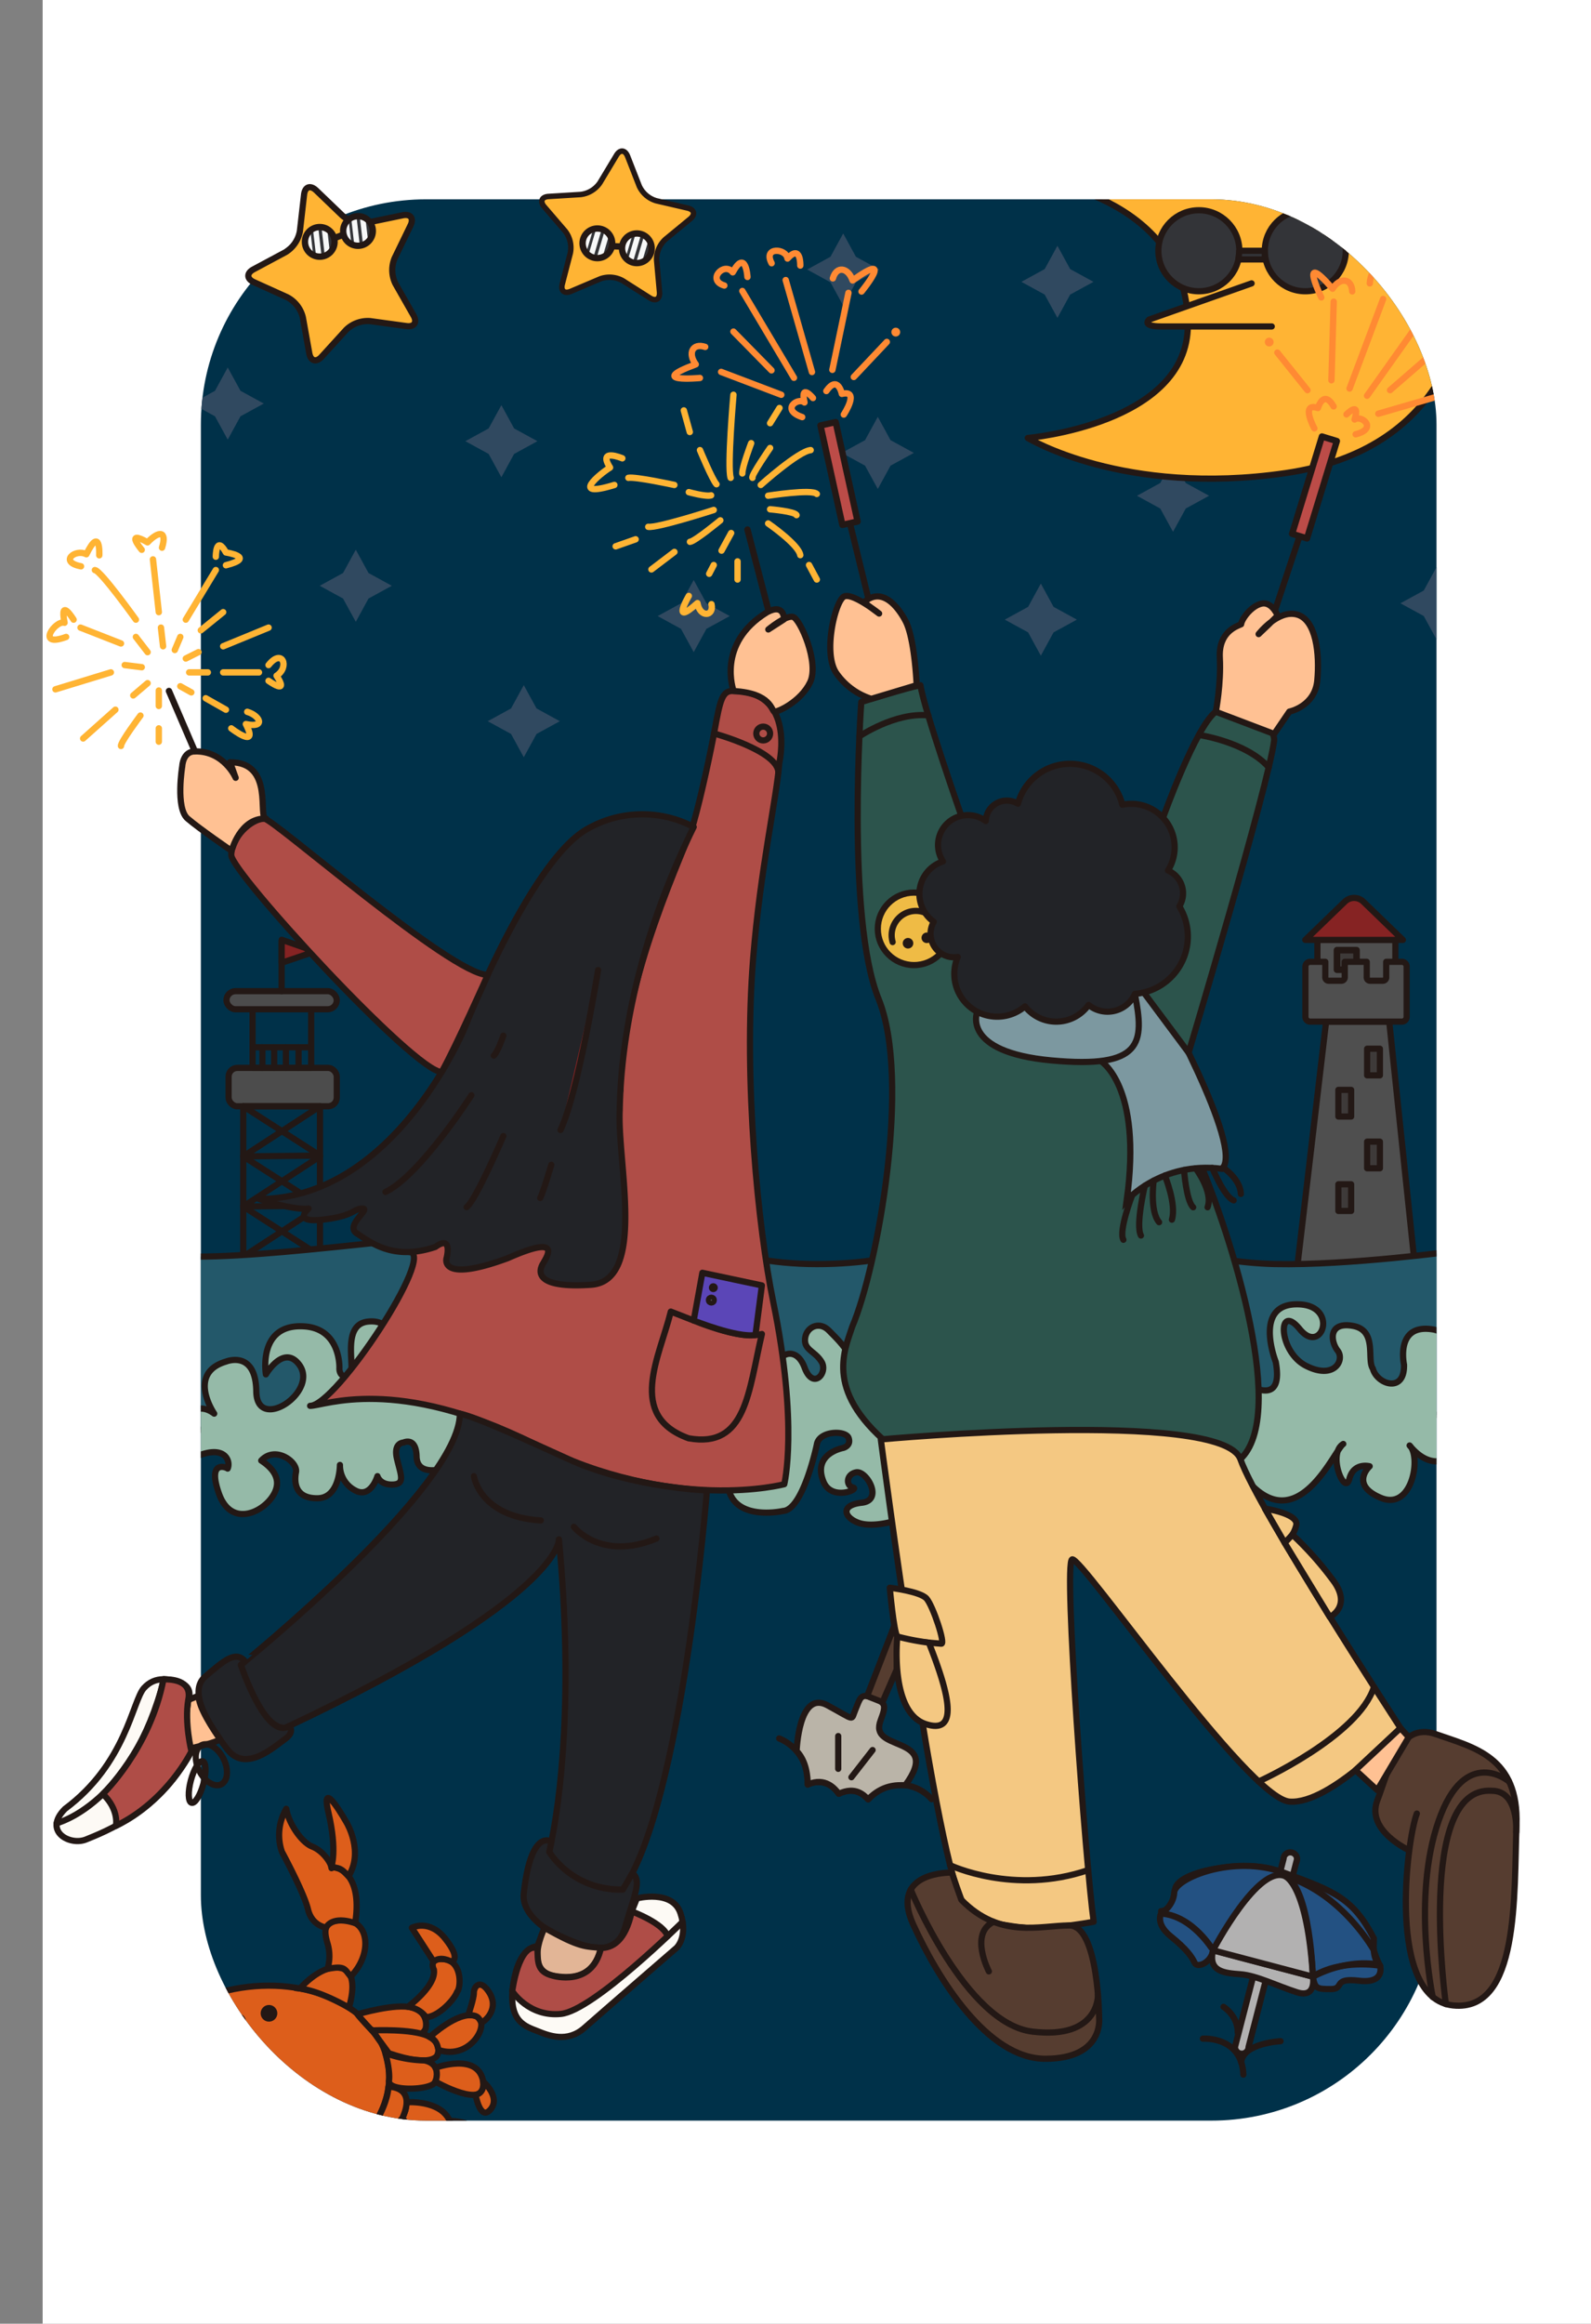 <svg xmlns="http://www.w3.org/2000/svg" xmlns:xlink="http://www.w3.org/1999/xlink" viewBox="0 0 770.65 1125"><rect x="0" y="0" width="770.65" height="1125" fill="#808080" stroke="none"/><defs><style>.cls-1{fill:#003149;}.cls-12,.cls-2,.cls-32,.cls-35,.cls-36,.cls-50,.cls-51{fill:none;}.cls-24,.cls-25,.cls-26,.cls-27,.cls-28,.cls-3,.cls-48{fill:#333438;}.cls-10,.cls-11,.cls-12,.cls-13,.cls-14,.cls-15,.cls-17,.cls-18,.cls-19,.cls-20,.cls-21,.cls-22,.cls-24,.cls-3,.cls-30,.cls-31,.cls-35,.cls-37,.cls-38,.cls-39,.cls-40,.cls-41,.cls-42,.cls-43,.cls-44,.cls-45,.cls-46,.cls-51,.cls-55,.cls-7,.cls-8,.cls-9{stroke:#231815;}.cls-10,.cls-11,.cls-12,.cls-13,.cls-14,.cls-15,.cls-18,.cls-19,.cls-20,.cls-21,.cls-22,.cls-24,.cls-25,.cls-26,.cls-27,.cls-28,.cls-3,.cls-30,.cls-31,.cls-32,.cls-33,.cls-35,.cls-36,.cls-37,.cls-39,.cls-40,.cls-41,.cls-42,.cls-43,.cls-44,.cls-45,.cls-46,.cls-50,.cls-51,.cls-55,.cls-7,.cls-8,.cls-9{stroke-linecap:round;stroke-linejoin:round;}.cls-3,.cls-31,.cls-32,.cls-33,.cls-35,.cls-36{stroke-width:3.08px;}.cls-4{fill:#fff;}.cls-5{clip-path:url(#clip-path);}.cls-6{fill:#304960;}.cls-7{fill:#4f4f4f;}.cls-10,.cls-11,.cls-12,.cls-13,.cls-14,.cls-15,.cls-17,.cls-18,.cls-19,.cls-20,.cls-21,.cls-22,.cls-24,.cls-30,.cls-37,.cls-38,.cls-39,.cls-40,.cls-41,.cls-42,.cls-43,.cls-44,.cls-45,.cls-46,.cls-55,.cls-7,.cls-9{stroke-width:3px;}.cls-10,.cls-8{fill:#3e3a39;}.cls-8{stroke-width:3.18px;}.cls-9{fill:#862323;}.cls-11{fill:#4c4c4c;}.cls-13{fill:#23586a;}.cls-14{fill:#95baa8;}.cls-15,.cls-17{fill:#dd5e1b;}.cls-16{fill:#231815;}.cls-17,.cls-38{stroke-miterlimit:10;}.cls-18{fill:#b2b1b1;}.cls-19{fill:#235182;}.cls-20{fill:#bab4a8;}.cls-21{fill:#563d30;}.cls-22,.cls-47{fill:#ffb434;}.cls-23{clip-path:url(#clip-path-2);}.cls-25,.cls-27{stroke:#efefef;}.cls-25,.cls-28{stroke-width:5px;}.cls-26,.cls-28,.cls-50{stroke:#f7f8f8;}.cls-26{stroke-width:2px;}.cls-27{stroke-width:7px;}.cls-29{clip-path:url(#clip-path-3);}.cls-30,.cls-33,.cls-34{fill:#ff8a33;}.cls-31{fill:#bc4c48;}.cls-32,.cls-33{stroke:#ff8a33;}.cls-36{stroke:#ffb434;}.cls-37{fill:#2c544c;}.cls-38{fill:#7c98a0;}.cls-39{fill:#f4c882;}.cls-40{fill:#ffc193;}.cls-41{fill:#efbb45;}.cls-42{fill:#222327;}.cls-43{fill:#af4d47;}.cls-44{fill:#5b46b7;}.cls-45{fill:#fdfaf5;}.cls-46{fill:#e2b596;}.cls-49{clip-path:url(#clip-path-4);}.cls-50,.cls-51{stroke-width:2.64px;}.cls-52{clip-path:url(#clip-path-5);}.cls-53{clip-path:url(#clip-path-6);}.cls-54{clip-path:url(#clip-path-7);}.cls-55{fill:#595757;}</style><clipPath id="clip-path" transform="translate(20.65)"><rect class="cls-1" x="76.64" y="96.5" width="598.52" height="930.19" rx="109.07"/></clipPath><clipPath id="clip-path-2" transform="translate(20.65)"><circle class="cls-2" cx="611.61" cy="121.4" r="19.61"/></clipPath><clipPath id="clip-path-3" transform="translate(20.65)"><circle class="cls-2" cx="560.05" cy="121.4" r="19.61"/></clipPath><clipPath id="clip-path-4" transform="translate(20.65)"><circle class="cls-3" cx="134.23" cy="117.1" r="7.17"/></clipPath><clipPath id="clip-path-5" transform="translate(20.65)"><circle class="cls-3" cx="268.71" cy="117.8" r="7.17"/></clipPath><clipPath id="clip-path-6" transform="translate(20.65)"><circle class="cls-3" cx="287.82" cy="120.2" r="7.17"/></clipPath><clipPath id="clip-path-7" transform="translate(20.65)"><circle class="cls-3" cx="152.75" cy="111.82" r="7.17"/></clipPath></defs><title>资源 52</title><g id="图层_2" data-name="图层 2"><g id="_2" data-name="2"><rect id="背景" class="cls-4" x="20.65" width="750" height="1125"/><rect class="cls-1" x="97.3" y="96.5" width="598.52" height="930.19" rx="109.07"/><g class="cls-5"><g id="星星"><polygon class="cls-6" points="336.02 280.81 342.19 292.1 353.48 298.27 342.19 304.44 336.02 315.73 329.85 304.44 318.56 298.27 329.85 292.1 336.02 280.81"/><polygon class="cls-6" points="253.71 331.71 259.89 342.99 271.17 349.17 259.89 355.34 253.71 366.62 247.54 355.34 236.26 349.17 247.54 342.99 253.71 331.71"/><polygon class="cls-6" points="242.86 196.14 249.03 207.43 260.32 213.6 249.03 219.77 242.86 231.06 236.69 219.77 225.4 213.6 236.69 207.43 242.86 196.14"/><polygon class="cls-6" points="172.34 266.14 178.51 277.43 189.79 283.6 178.51 289.77 172.34 301.06 166.16 289.77 154.88 283.6 166.16 277.43 172.34 266.14"/><polygon class="cls-6" points="425.19 201.81 431.36 213.1 442.64 219.27 431.36 225.44 425.19 236.73 419.01 225.44 407.73 219.27 419.01 213.1 425.19 201.81"/><polygon class="cls-6" points="512.2 118.99 518.37 130.28 529.66 136.45 518.37 142.62 512.2 153.91 506.03 142.62 494.74 136.45 506.03 130.28 512.2 118.99"/><polygon class="cls-6" points="408.43 113.03 414.6 124.32 425.88 130.49 414.6 136.66 408.43 147.95 402.25 136.66 390.97 130.49 402.25 124.32 408.43 113.03"/><polygon class="cls-6" points="568.19 222.57 574.36 233.85 585.65 240.02 574.36 246.2 568.19 257.48 562.01 246.2 550.73 240.02 562.01 233.85 568.19 222.57"/><polygon class="cls-6" points="504.16 282.53 510.33 293.81 521.62 299.99 510.33 306.16 504.16 317.44 497.99 306.16 486.7 299.99 497.99 293.81 504.16 282.53"/><polygon class="cls-6" points="695.81 274.62 701.98 285.9 713.27 292.08 701.98 298.25 695.81 309.53 689.64 298.25 678.35 292.08 689.64 285.9 695.81 274.62"/><polygon class="cls-6" points="110.31 177.92 116.49 189.21 127.77 195.38 116.49 201.55 110.31 212.84 104.14 201.55 92.86 195.38 104.14 189.21 110.31 177.92"/></g><g id="灯塔"><polygon class="cls-7" points="685.7 616.37 628.02 616.37 642.34 494.62 672.92 494.62 685.7 616.37"/><rect class="cls-7" x="638.13" y="455.08" width="37.76" height="21.16"/><rect class="cls-8" x="647.6" y="460.01" width="9.48" height="9.48"/><path class="cls-7" d="M658.39,465.66h-7.58v7.53a1.63,1.63,0,0,1-1.63,1.63H643a1.63,1.63,0,0,1-1.63-1.63v-7.53H630.72v7.53a1.63,1.63,0,0,1-1.63,1.63h-6.15a1.64,1.64,0,0,1-1.64-1.63v-7.53H614a2.33,2.33,0,0,0-2.33,2.33v24.3a2.33,2.33,0,0,0,2.33,2.33h44.37a2.33,2.33,0,0,0,2.33-2.33V468A2.33,2.33,0,0,0,658.39,465.66Z" transform="translate(20.65)"/><path class="cls-9" d="M639.73,436.55l19.14,18.5H611.61l19.14-18.5A6.44,6.44,0,0,1,639.73,436.55Z" transform="translate(20.65)"/><rect class="cls-10" x="662.21" y="507.73" width="6.19" height="12.9"/><rect class="cls-10" x="648.28" y="527.66" width="6.19" height="12.9"/><rect class="cls-10" x="662.21" y="552.72" width="6.19" height="12.9"/><rect class="cls-10" x="648.28" y="573.37" width="6.19" height="12.9"/></g><g id="救生塔"><rect class="cls-11" x="110.73" y="517.02" width="52.39" height="18.58" rx="4.21"/><rect class="cls-12" x="122.34" y="488.63" width="28.39" height="28.39"/><rect class="cls-11" x="109.7" y="479.86" width="53.42" height="8.77" rx="4.39"/><polygon class="cls-12" points="154.99 612.24 117.83 612.24 117.83 559.86 117.83 535.6 154.99 535.6 154.99 612.24"/><line class="cls-12" x1="136.41" y1="479.86" x2="136.41" y2="455.6"/><polygon class="cls-9" points="152.67 460.61 136.41 466.15 136.43 460.57 136.45 454.98 152.67 460.61"/><polyline class="cls-12" points="117.83 535.6 154.99 559.47 117.83 559.86 154.99 535.6"/><polyline class="cls-12" points="117.83 559.86 154.99 583.73 117.83 584.11 154.99 559.86"/><polyline class="cls-12" points="117.83 584.11 154.99 607.99 117.83 608.37 154.99 584.11"/><polyline class="cls-11" points="122.34 507.02 125.44 507.02 127.5 507.02 150.21 507.02"/><line class="cls-11" x1="127.12" y1="517.02" x2="127.12" y2="507.02"/><line class="cls-11" x1="132.8" y1="517.02" x2="132.8" y2="507.02"/><line class="cls-11" x1="138.49" y1="517.02" x2="138.49" y2="507.02"/><line class="cls-11" x1="144.63" y1="517.02" x2="144.63" y2="507.02"/></g><path id="海" class="cls-13" d="M685.67,605.53s-53.14,7.23-88.75,6.45-70.2-13.8-115.61-13.8S420.44,612,375,612s-69.69-17.86-117.69-17.86S121.37,608.37,75.53,608.37s-9.4,83.94-9.4,83.94l623.81-7.53Z" transform="translate(20.65)"/><path id="海浪" class="cls-14" d="M83.11,684.4s-13.42-19.51,5.68-25.19c0,0,14.45-5.94,14.71,14.45s30.84,0,20.64-13.16c-7.5-9.69-16,4.9-16,4.9s-4.21-24.92,18.84-23.22c17.49,1.29,16.78,20.13,16.78,20.13s-.43,4.75,4.36,4.11-4.62-24.89,9.31-26.56,13.81,15,13.81,15L352.66,669.4s3.87,1.42,3.23-6.19,9-12.35,13.16-1.14,11.48,2.56,8.26-2.73-8.52-5.68-8-11.23,6.83-8.77,11.61-3.87,17.29,16.26,8.9,25.29c5.94-6.32,187.1-3.61,187.1-3.61s25.22,20.13,20.38-6.58c0,0-11-27.68,10.07-27.87s12.39,25.35,1.55,12-10.65,10.84,3.09,17.8,18.78-2.9,15.29-7.35-4.64-14.13,7.36-12,6.58,16.26,9.68,20.71c1.93,7.55,15.48,12.19,15.09-1.94,0,0-4.45-20.32,14.33-17s11.61,65,3.87,63.49c0,0-7.36,2.71-15.49-7.36,5.69,5.29,1.36,31.74-13.93,25.36s-5.42-15.29-5.42-15.29-7.74-2.13-9.87,6.19-10.84-12.19-2.91-17c-4.25,2.9-20.68,43.08-43.85,20.48s-173.69,16.87-173.69,16.87-10.65,3.29-17.42.78-8.91-8.52,1.74-9.68,2.32-15.68-2.71-14.71-5,6.58-1.55,7.35-10.43,6.78-14.32-2.9c-5.47-13.6,9.56-16.26,9.56-16.26s4-1,2.63-4.84S376,692.63,375,699.4c0,0-6.56,31.51-16.34,32.13,0,0-24.71,5.62-26.77-12.77S194.14,711,194.14,711s-12.77,4.06-13-5.81-6.39-6.77-6.39-6.77-5,0-3.1,7.93,4.07,12.2-2.13,12.39-7.35-4.07-7.35-4.07-3.29,11.23-11,6.78a13.65,13.65,0,0,1-7.16-12.2s0,16-10.84,16.13-11.42-7.61-10.45-12.64-10.07-13-16.84-5.61c5,3.29,11,9.09,5.42,17.42S91,739.08,85.37,723s3.29-12.78,4.26-12c1.6-3.68-1.36-12-15.68-5.62S66.34,671.91,83.11,684.4Z" transform="translate(20.65)"/><g id="蟹"><path class="cls-15" d="M176.3,1017.79s16.36-1.29,20.88,9-19.62,6.71-22.84-1.55C175.72,1021.55,175.81,1022.44,176.3,1017.79Z" transform="translate(20.65)"/><ellipse class="cls-15" cx="101.99" cy="1011.07" rx="66.39" ry="48.97" transform="translate(-169.85 37.87) rotate(-10.97)"/><circle class="cls-16" cx="115.09" cy="978.77" r="4.04"/><circle class="cls-16" cx="130.29" cy="974.73" r="4.04"/><path class="cls-17" d="M124.65,962.74s6.16-7.22,13.37-9.52a12.44,12.44,0,0,1,6.51-.43c9.55,2.16,3.79,19.19,3.79,19.19S134.94,964,124.65,962.74Z" transform="translate(20.65)"/><path class="cls-17" d="M138,953.22a21.64,21.64,0,0,0,0-12.33c-2-6.71-2-12,9.22-11.1s12.26,16.76,2,27.15C146.17,953.37,146.67,951.6,138,953.22Z" transform="translate(20.65)"/><path class="cls-15" d="M137.35,933.21s-6.88-.71-8.82-8.84-12.64-27.87-12.64-27.87A25.11,25.11,0,0,1,118,875.73c1.16,7,7.36,16.25,12.65,18.32s9.29,8.19,9.29,10.42c0-1.39,15.61,0,11.44,26.61C139.76,927.21,137.35,933.21,137.35,933.21Z" transform="translate(20.65)"/><path class="cls-15" d="M139.82,903.91s3-7.54-1.35-26.25,8.9,5,8.9,5,8.26,13.94.77,25.72C145.49,905.83,145.17,904.36,139.82,903.91Z" transform="translate(20.65)"/><path class="cls-15" d="M162.43,986.23c22.67,3.47,23.2-4.63,23.2-4.63s1.55-7.36-6.58-9.62-26.39,3.17-26.39,3.17C150.39,973.41,162.43,986.23,162.43,986.23Z" transform="translate(20.65)"/><path class="cls-15" d="M167.7,994.07c21.64,7.37,23.52.8,23.52.8s2.75-5.75-4.84-9.24S160,983,160,983C158.06,981.11,167.7,994.07,167.7,994.07Z" transform="translate(20.65)"/><path class="cls-15" d="M176.92,971.58s13.93-10.19,12.58-18c0,0-3.1-5.94,5.23-5s8.12,13.49,6,15.81c-1.75,4.45-9.64,12.19-15,12.19A12.81,12.81,0,0,0,176.92,971.58Z" transform="translate(20.65)"/><path class="cls-15" d="M189.44,949.72l-10.59-16.39s8.47-4.57,16.34,5.49,2.78,10.9,2.78,10.9S192.68,946.67,189.44,949.72Z" transform="translate(20.65)"/><path class="cls-15" d="M187.54,986.23s13.45-12.69,21.93-10.31-1.84,22-17.77,16.52C191.28,990.19,190.63,987.55,187.54,986.23Z" transform="translate(20.65)"/><path class="cls-15" d="M206.14,975.62s2.79-8,2.75-10.86,3.06-7.16,7.51,0-1,13.13-3.89,14.5C211.05,976.35,210.27,975.62,206.14,975.62Z" transform="translate(20.65)"/><path class="cls-15" d="M166,994s2.42,8.21,1.77,13.44,19.88,4.53,22.11.86,1.56-9.5-5-10.75A59.72,59.72,0,0,1,166,994Z" transform="translate(20.65)"/><path class="cls-15" d="M190.27,1001.1s20.81-7.7,23.13,6.72-23.13,0-23.13,0S191.82,1004.06,190.27,1001.1Z" transform="translate(20.65)"/><path class="cls-15" d="M209.72,1014.23s2.23,13,7.26,7-3.58-13.45-3.58-13.45S214.37,1013.19,209.72,1014.23Z" transform="translate(20.65)"/><path class="cls-15" d="M167.51,1010.31s13.8-.52,6.83,15c-4.69,6.66-11.35-.89-11.35-.89S167.14,1017,167.51,1010.31Z" transform="translate(20.65)"/><path class="cls-15" d="M197.18,1026.82s11.29-.13,14.09,6.07c-4.55.26-8.67,5.16-15.77,0C197.16,1031,199,1031,197.18,1026.82Z" transform="translate(20.65)"/><g id="蟹-2" data-name="蟹"><path class="cls-17" d="M72.15,970.74s-7.2-6.2-14.67-7.36A12.28,12.28,0,0,0,51,964c-9.11,3.59-.81,19.53-.81,19.53S62.17,973.55,72.15,970.74Z" transform="translate(20.65)"/><path class="cls-17" d="M57.48,963.38a21.61,21.61,0,0,1-1.88-12.19c.95-6.94.14-12.17-10.81-9.56S35.23,960.07,47,968.77C49.45,964.77,48.68,963.09,57.48,963.38Z" transform="translate(20.65)"/><path class="cls-15" d="M55.09,943.49s6.69-1.75,7.36-10.07,8.23-29.48,8.23-29.48a25.14,25.14,0,0,0-5.21-20.22c-.09,7.07-4.79,17.2-9.7,20s-7.93,9.52-7.59,11.72c-.21-1.37-15.43,2.39-7.24,28C51.79,937.94,55.09,943.49,55.09,943.49Z" transform="translate(20.65)"/><path class="cls-15" d="M48.16,914.92s-4.15-7-2.67-26.15-8,6.34-8,6.34-6,15,3.16,25.53C42.85,917.69,42.94,916.18,48.16,914.92Z" transform="translate(20.65)"/><path class="cls-15" d="M38.41,999.73c-21.88,6.89-23.64-1-23.64-1s-2.66-7,5-10.52,26.56-.9,26.56-.9C48.34,985.22,38.41,999.73,38.41,999.73Z" transform="translate(20.65)"/><path class="cls-15" d="M34.39,1008.28c-20.25,10.6-23.12,4.39-23.12,4.39s-3.59-5.27,3.37-9.87,25.68-6.64,25.68-6.64C41.94,994,34.39,1008.28,34.39,1008.28Z" transform="translate(20.65)"/><path class="cls-15" d="M21.84,987.46S6.52,979.53,6.66,971.61c0,0,2.15-6.35-5.93-4.17S-5.24,982-2.78,984c2.4,4.13,11.38,10.58,16.66,9.76A12.79,12.79,0,0,1,21.84,987.46Z" transform="translate(20.65)"/><path class="cls-15" d="M6.13,967.77l8-17.8S5,946.74-1.22,957.89-2.3,969.08-2.3,969.08,2.46,965.26,6.13,967.77Z" transform="translate(20.65)"/><path class="cls-15" d="M13.59,1003.57s-15.24-10.49-23.25-6.84,5.18,21.46,20.08,13.61C10.5,1008.05,10.74,1005.34,13.59,1003.57Z" transform="translate(20.65)"/><path class="cls-15" d="M-6.42,995.93s-4-7.44-4.37-10.32-4.12-6.61-7.43,1.15,3,12.82,6.06,13.73C-11.15,997.4-10.5,996.56-6.42,995.93Z" transform="translate(20.65)"/><path class="cls-15" d="M36.05,1008s-1.13,8.49.31,13.56-18.95,7.52-21.72,4.22-3-9.14,3.33-11.39A59.51,59.51,0,0,0,36.05,1008Z" transform="translate(20.65)"/><path class="cls-15" d="M13.16,1018.68s-21.74-4.43-21.83,10.18,22.86-3.54,22.86-3.54S12.08,1021.84,13.16,1018.68Z" transform="translate(20.65)"/><path class="cls-15" d="M-4.06,1034.63s-.22,13.13-6.09,8.07,1.48-13.84,1.48-13.84S-8.81,1034.31-4.06,1034.63Z" transform="translate(20.65)"/><path class="cls-15" d="M37.06,1024.3s-13.71,1.6-4.46,15.83c5.65,5.87,11.08-2.61,11.08-2.61S38.45,1030.88,37.06,1024.3Z" transform="translate(20.65)"/><path class="cls-15" d="M29.52,1033s-16.37,1.22-19.25,12.12,20.41,3.63,22.33-5C30.67,1036.66,30.71,1037.56,29.52,1033Z" transform="translate(20.65)"/><path class="cls-15" d="M10.27,1045.16s-11.18,1.59-13,8.14c4.54-.43,9.37,3.78,15.59-2.41C10.93,1049.31,9.13,1049.59,10.27,1045.16Z" transform="translate(20.65)"/></g></g><g id="伞"><path class="cls-12" d="M541.76,925.27s5.81.25,6.78-10.42,45-16,53.65-6.34c-5.26-.4-13.21-3-35.27,35.73C560.57,936.27,558,930.31,541.76,925.27Z" transform="translate(20.65)"/><circle class="cls-18" cx="624.99" cy="900.07" r="3.29"/><path class="cls-18" d="M601.05,900.07,577.56,991v-.14a.66.66,0,0,0,0,.14,3.29,3.29,0,1,0,6.58,0v0l23.49-90.95" transform="translate(20.65)"/><path class="cls-19" d="M541.76,926.44s6-3.49,6.38-10.26,28.46-18.56,53-9.57,33.59,12.34,43.69,31.86c0,3.64-.92,9.43,3,13.21-2.32-2.22-25.16-.08-32.52,5.34-7.35-1.55-48.38-12.78-48.38-12.78S557.43,927.6,541.76,926.44Z" transform="translate(20.65)"/><path class="cls-19" d="M541.76,926.44s-2.9,4.92,4.74,11.07,10.16,9.83,11.51,12.73,8.13-.19,8.91-6C566.92,944.24,556.85,927.4,541.76,926.44Z" transform="translate(20.65)"/><path class="cls-18" d="M615.3,957s1.94,10.64-7.74,7.54-19.55-8.12-27.29-8.71-15.87-1.16-13.35-11.61C575.66,946.62,615.3,957,615.3,957Z" transform="translate(20.65)"/><path class="cls-19" d="M647.82,951.68s2.71,8.82-10.26,7.27S630.79,963,624,963s-7.74-.2-8.71-6C628.47,948.31,647.82,951.68,647.82,951.68Z" transform="translate(20.65)"/><path class="cls-18" d="M615.3,957s-1.26-42.44-13.11-48.51c-13.12-6.72-35.27,35.73-35.27,35.73Z" transform="translate(20.65)"/><path class="cls-12" d="M644.83,944.24s-15.3-27.53-42.64-35.73c5.95,4,11.37,19.67,13.11,48.51,15.1-7.94,29.23-7,32.52-5.34A39,39,0,0,1,644.83,944.24Z" transform="translate(20.65)"/><path class="cls-12" d="M562,987s18.84-1.29,19.61,17.42" transform="translate(20.65)"/><path class="cls-12" d="M599.63,988.24s-18,.82-19.09,10.15" transform="translate(20.65)"/><path class="cls-12" d="M572,971.6s7,4.28,6.88,12.46" transform="translate(20.65)"/></g><g id="铲子"><path class="cls-12" d="M430.63,871.08a20.46,20.46,0,0,0-30.77.06,10.85,10.85,0,0,0-14.2-2.7,11.57,11.57,0,0,0-10-5.68A11.45,11.45,0,0,0,370.6,864c0-.52.06-1.05.06-1.58a22.45,22.45,0,0,0-13.89-20.76" transform="translate(20.65)"/><path class="cls-20" d="M365.22,847.73s1-29.68,14.92-22.13,11.24,7.55,13.56,2.13,2.31-8.13,8.31-5.81,6.91,3.1,3.94,10.84,3.23,9.29,9.81,12.19,11.36,6.78,2.1,19.36c-4.21-.1-11.06-.28-18,6.83-2.16-2.12-6.07-6.41-14.2-2.7-1.87-2.37-6.41-8.24-15.06-4.49C370.53,860,370,852.74,365.22,847.73Z" transform="translate(20.65)"/><line class="cls-12" x1="406.02" y1="840.5" x2="406.02" y2="856.37"/><line class="cls-12" x1="412.41" y1="860.44" x2="422.67" y2="847.27"/><polyline class="cls-21" points="426.6 823.75 420.02 821.15 433.23 786.99 434.67 792.31 434.31 808.37 427.34 824.34"/></g><g id="月亮"><path class="cls-22" d="M477.18,86.11s77.54,7.75,77.54,71.23c0,48-77.54,54.71-77.54,54.71s46.45,28.39,124.9,17,87.74-72.77,87.74-93.42S671.06,43.28,589,43.28,477.18,86.11,477.18,86.11Z" transform="translate(20.65)"/><g class="cls-23"><circle class="cls-24" cx="632.26" cy="121.4" r="19.61"/><path class="cls-25" d="M629.87,113.28l-19,28.76Z" transform="translate(20.65)"/><path class="cls-26" d="M626.16,103.26,601,141.48Z" transform="translate(20.65)"/><path class="cls-27" d="M618.65,97.14l-25.18,38.22Z" transform="translate(20.65)"/><path class="cls-28" d="M610.36,92.56l-25.19,38.22Z" transform="translate(20.65)"/></g><circle class="cls-24" cx="632.26" cy="121.4" r="19.61"/><g class="cls-29"><circle class="cls-24" cx="580.7" cy="121.4" r="19.61"/><path class="cls-25" d="M578.31,113.28,559.36,142Z" transform="translate(20.65)"/><path class="cls-26" d="M574.59,103.26l-25.18,38.22Z" transform="translate(20.65)"/><path class="cls-27" d="M567.09,97.14,541.9,135.36Z" transform="translate(20.65)"/><path class="cls-28" d="M558.79,92.56l-25.18,38.22Z" transform="translate(20.65)"/></g><circle class="cls-24" cx="580.7" cy="121.4" r="19.61"/><polyline class="cls-24" points="612.65 121.15 612.65 125.61 599.85 125.61 600.31 121.41 612.65 121.41"/><path class="cls-22" d="M585.6,137.2,536,154.7s-4.12,3.35,5.94,3.35h53.42" transform="translate(20.65)"/></g><g id="烟花4"><line class="cls-30" x1="629.44" y1="259.73" x2="617.56" y2="295.61"/><rect class="cls-31" x="612.26" y="211.38" width="7.55" height="49.29" transform="translate(116.88 -170.19) rotate(17.04)"/><path class="cls-32" d="M616,207.4s-7-12.77,1.73-9.87c0,0,2.67-9.24,7.61-.77" transform="translate(20.65)"/><path class="cls-32" d="M631.56,200.63s6.83-7,3.92,2.47c3.29-2.42,11.47,4.4.53,7.16" transform="translate(20.65)"/><line class="cls-33" x1="618.73" y1="170.7" x2="633.31" y2="188.89"/><line class="cls-33" x1="646.02" y1="146.05" x2="644.92" y2="184.11"/><line class="cls-33" x1="653.7" y1="188.11" x2="669.96" y2="144.76"/><line class="cls-33" x1="662.17" y1="191.6" x2="690.47" y2="151.73"/><line class="cls-33" x1="667.63" y1="200.3" x2="697.57" y2="191.6"/><line class="cls-33" x1="673.31" y1="188.89" x2="693.18" y2="171.66"/><path class="cls-32" d="M642.85,137.2s.52-10.63,6.45-2.89c1-4.91,12.39-4.8,7.49,2.89" transform="translate(20.65)"/><path class="cls-32" d="M667.89,144.76s1.93-13.8,7.29-1.68c4.58-5,12.45,4.78,3.54,6.71" transform="translate(20.65)"/><path class="cls-32" d="M619.36,144s-11.54-23.84,5.46-4.22c3.58-5.65,9.26-5.16,9.52,1.29" transform="translate(20.65)"/><path class="cls-32" d="M686.92,195.39S713,199.9,689.47,189c4.44-5,2.41-10.33-3.87-8.8" transform="translate(20.65)"/><circle class="cls-34" cx="614.78" cy="165.6" r="2.14"/></g><g id="烟花3"><line class="cls-12" x1="411.73" y1="253.43" x2="420.7" y2="290.15"/><rect class="cls-31" x="382" y="204.58" width="7.55" height="49.29" transform="translate(832.51 369.98) rotate(167.56)"/><path class="cls-32" d="M388.07,200.7s8.05-12.17-.93-10c0,0-1.93-9.42-7.53-1.38" transform="translate(20.65)"/><path class="cls-32" d="M373.13,192.7s-6.24-7.54-4.11,2.15c-3.08-2.68-11.78,3.46-1.1,7.09" transform="translate(20.65)"/><line class="cls-32" x1="429.56" y1="165.55" x2="413.56" y2="182.51"/><line class="cls-32" x1="410.98" y1="141.79" x2="403.19" y2="179.06"/><line class="cls-32" x1="393.3" y1="180.11" x2="380.58" y2="135.59"/><line class="cls-32" x1="384.58" y1="182.9" x2="359.57" y2="140.88"/><line class="cls-32" x1="378.44" y1="191.13" x2="349.3" y2="180.06"/><line class="cls-32" x1="373.69" y1="179.3" x2="355.27" y2="160.54"/><path class="cls-32" d="M367,128.57s.34-10.64-6.2-3.4c-.64-5-12-5.78-7.69,2.28" transform="translate(20.65)"/><path class="cls-32" d="M341.41,134.09s-.82-13.9-7.14-2.25c-4.16-5.34-12.79,3.76-4.07,6.4" transform="translate(20.65)"/><path class="cls-32" d="M396.66,141.14s16.77-20.49-4.33-5.37c-2.17-6.33-7.8-7.18-9.55-1" transform="translate(20.65)"/><path class="cls-32" d="M318.37,183s-26.37,2.41-2-6.6c-4-5.34-1.57-10.48,4.56-8.45" transform="translate(20.65)"/><circle class="cls-34" cx="433.9" cy="160.79" r="2.14"/></g><g id="烟花2"><line class="cls-35" x1="362.06" y1="256.37" x2="372.07" y2="294.99"/><path class="cls-36" d="M313,238.27s8.21,2.32,10.81,1.55" transform="translate(20.65)"/><path class="cls-36" d="M318.4,217.92s6,14.45,8,16.52" transform="translate(20.65)"/><path class="cls-36" d="M334.62,191.13s-3.06,35.05-1.35,40.21" transform="translate(20.65)"/><path class="cls-36" d="M343.21,214.57s-4.48,11.76-4.29,14.65" transform="translate(20.65)"/><path class="cls-36" d="M352.37,216.89s-9.5,13.68-8.54,14.45" transform="translate(20.65)"/><path class="cls-36" d="M347.84,234.79s18.24-16.35,24.18-16.87" transform="translate(20.65)"/><path class="cls-36" d="M351.42,240s21.27-3.35,23.58-.85" transform="translate(20.65)"/><path class="cls-36" d="M352.37,246.57s12,1,12.81,2.83" transform="translate(20.65)"/><path class="cls-36" d="M351.42,253.43S366.18,263.6,367,268.76" transform="translate(20.65)"/><path class="cls-36" d="M325.07,246.9s-27.33,8.84-31.72,8.16" transform="translate(20.65)"/><path class="cls-36" d="M328.26,251.92s-12.39,10.23-14.71,10.4" transform="translate(20.65)"/><path class="cls-36" d="M306,234.79s-18.79-4.09-22.27-3.45" transform="translate(20.65)"/><line class="cls-36" x1="334.12" y1="209.15" x2="331.23" y2="198.7"/><line class="cls-36" x1="326.68" y1="267.21" x2="315.54" y2="275.68"/><line class="cls-36" x1="354.15" y1="258.07" x2="349.5" y2="266.58"/><line class="cls-36" x1="345.72" y1="273.56" x2="343.52" y2="277.8"/><line class="cls-36" x1="357.25" y1="271.79" x2="357.25" y2="280.57"/><line class="cls-36" x1="391.89" y1="273.56" x2="395.65" y2="280.57"/><line class="cls-36" x1="307.89" y1="261.1" x2="298.21" y2="264.5"/><line class="cls-36" x1="373.02" y1="204.89" x2="377.57" y2="197.53"/><path class="cls-36" d="M280.79,221.89s-12.13-5.16-5.94,4.47c-4.64,2.86-20.08,15.24,2.09,8.43" transform="translate(20.65)"/><path class="cls-36" d="M313,288.52s-9,15.34,4.18,3.47c1.22,7.22,8.16,6.45,6.79.51" transform="translate(20.65)"/></g></g><g id="男"><path class="cls-37" d="M445,395s-18-51.38-19.81-63.25c-5.94,1-28.65,8.13-28.65,8.13s-7.48,104.64,8.39,143.74-.39,129.67-12.78,158.71c-3.87,12-13.93,32.13,20.91,59.61S489.68,725.81,523,717.79c32.13-7.74,24.58,5.8,53.11-8.52,29.5-14.79,1.44-105.36-14.4-143.64S445,395,445,395Z" transform="translate(20.65)"/><path class="cls-38" d="M512.34,513.55s20.51,11.66,12.77,67.6c0,0,16.84-19,46.07-15.29,11.42-9.49-32.26-87.33-32.26-87.33l-12.26-3.06Z" transform="translate(20.65)"/><path class="cls-38" d="M452.7,489.83s-8.1,19.51,36,23.57,45.09-8.32,40.35-32.22C523.32,487.7,468.94,476.32,452.7,489.83Z" transform="translate(20.65)"/><path class="cls-39" d="M406,696.89s27.61,211.74,40.39,224.9,33.29,13.8,62.71,8.64c-3.87-28-14.71-173.54-10.45-175.48s85.16,115.74,105.29,117.29,53.8-35.61,53.8-35.61-68.82-105.51-77.57-130.17S406,696.89,406,696.89Z" transform="translate(20.65)"/><path class="cls-12" d="M527.76,578.61s-6.71,17.37-4.26,21.63" transform="translate(20.65)"/><path class="cls-12" d="M533.87,574.08s-4.57,19.19-1.86,24.1" transform="translate(20.65)"/><path class="cls-12" d="M538.17,571.6s-2,14.71,2.62,20.13" transform="translate(20.65)"/><path class="cls-12" d="M543.58,569.15S549.3,583,547,590.5" transform="translate(20.65)"/><path class="cls-12" d="M552.87,566.44s1.08,15,4.43,18.06" transform="translate(20.65)"/><path class="cls-12" d="M558.49,565.63s8.62,11.39,5.78,18.87" transform="translate(20.65)"/><path class="cls-12" d="M566.57,565.45s5.83,14.15,10.35,15.7" transform="translate(20.65)"/><path class="cls-12" d="M571.75,565.26s8.39,5.43,8.65,12.79" transform="translate(20.65)"/><path class="cls-37" d="M555.09,509.67s38.73-129.62,41.44-151.2c0-8.81-13.93-14.39-28.26-13.92-9.78,7.24-25.56,51.35-25.56,51.35l-8.84,85.28Z" transform="translate(20.65)"/><path class="cls-40" d="M596.53,355.34l7.36-10.82s12.38-2.47,13.54-15.12-.51-29.29-9.8-31.87S589,307,589,307s9.47-8.9,9.21-9.16-3-6.84-8-5.55-9.42,7.49-9.68,9.94c-2.19,1-11,3.74-10.32,16.26s-1.94,26.11-1.94,26.11Z" transform="translate(20.65)"/><path class="cls-12" d="M560.05,355.82s22.88,3.29,33.84,15.68" transform="translate(20.65)"/><path class="cls-12" d="M395.62,356.51S413,344.71,429,346.35" transform="translate(20.65)"/><path class="cls-40" d="M423.37,331.73s-.9-22.58-5.42-31.1-12.13-16.26-20.13-9l7.36,5.42s-12.65-10.11-16.91-8.28S377.82,316,384.4,325.79a32.57,32.57,0,0,0,17,12.55Z" transform="translate(20.65)"/><path class="cls-39" d="M410.34,768.69s14.71,1.75,17.8,5.23,9.29,22.06,7.17,21.87-19.55-1.35-21.3-3.48S410.34,768.69,410.34,768.69Z" transform="translate(20.65)"/><path class="cls-39" d="M414,792.31s-3.87,36.58,13.75,42.38,9.82-18.24,1.52-39.41A119.13,119.13,0,0,1,414,792.31Z" transform="translate(20.65)"/><path class="cls-12" d="M439.5,903s30.84,14.73,66.9,2.4" transform="translate(20.65)"/><path class="cls-12" d="M589,862.51s48.35-21.9,55.87-45.76" transform="translate(20.65)"/><path class="cls-39" d="M592.07,730.4s16.46,2.36,15.17,8a15.05,15.05,0,0,1-5.59,8.57Z" transform="translate(20.65)"/><path class="cls-39" d="M623.48,782.87s10.6-5,2.08-17.08A162.47,162.47,0,0,0,605.36,743L601.65,747Z" transform="translate(20.65)"/><path class="cls-40" d="M464.33,931.74s-2.12,14.44,14.91,13.41S495,941.27,495,932.5C483.9,933.37,483,934.85,464.33,931.74Z" transform="translate(20.65)"/><path class="cls-21" d="M440.46,906.61s-30.64-.92-18.77,25.13,35.87,65,64,65,26.07-19.36,26.07-19.36-.2-45.18-14.43-45.18-33.66,6.64-52.32-12.41C441.15,909.1,440.46,906.61,440.46,906.61Z" transform="translate(20.65)"/><path class="cls-12" d="M458.34,954.44s-9.63-18.34,2.28-24" transform="translate(20.65)"/><path class="cls-12" d="M420.5,914.85s26.48,64.88,59,68.75,31.68-17.85,31.68-17.85" transform="translate(20.65)"/><path class="cls-21" d="M662,895.86s-21.16-9.55-15.48-24.26,10.32-38.39,28.38-32,40.26,10.81,39,44.1,1.55,90.58-30.71,87.22-22.45-80.26-17.55-92.9" transform="translate(20.65)"/><polygon class="cls-40" points="678.34 836.63 682.37 841.01 667.12 866.69 656.57 856.99 678.34 836.63"/><path class="cls-12" d="M679.69,970.27S665.05,864.37,702,867c13.16,0,11.76,20.14,11.76,20.14" transform="translate(20.65)"/><path class="cls-12" d="M710.29,862.51s-21.24-18-34.15,19.15-2.79,85.23-2.79,85.23" transform="translate(20.65)"/><circle class="cls-41" cx="442.74" cy="449.69" r="17.55"/><circle class="cls-16" cx="448.93" cy="454.03" r="2.56"/><circle class="cls-16" cx="439.82" cy="456.67" r="2.56"/><path class="cls-12" d="M411.72,456.1l0-.07a11.74,11.74,0,1,1,22.56-6.54l0,.12" transform="translate(20.65)"/><path class="cls-42" d="M554.72,453.4a27.75,27.75,0,0,0-4.12-14.59,12,12,0,0,0-5.51-17.36A21.06,21.06,0,0,0,523,389.6a26.13,26.13,0,0,0-50.58-.48,10.23,10.23,0,0,0-15.59,8.38,14.47,14.47,0,0,0-20.73,19.56,16.54,16.54,0,0,0-4.44,29.22,11.41,11.41,0,0,0,9.85,17.19,11.17,11.17,0,0,0,1.75-.15,20.75,20.75,0,0,0,32.58,23.91,19.2,19.2,0,0,0,30.8-.7,14.52,14.52,0,0,0,22.45-5.35A27.86,27.86,0,0,0,554.72,453.4Z" transform="translate(20.65)"/></g><g id="女"><path class="cls-43" d="M177.56,606.17c13.42,0-35.35,74.46-48,74.46,7,0,41.55-15.1,108.91,18.58s120.77,19.36,120.77,19.36,7-28.26-5.42-88.65c-7.2-35.09-14.41-106.4-9.68-165.68,3.5-43.74,11.35-77.42,12.69-94.88,0,0,8.09-34.79-22.11-34.79-5.54-.42-6.53,4.22-9.29,19.35-1.59,8.77-6.28,31.07-10.06,44.32-3.2,11.22-35.35,76.2-35.52,129.84" transform="translate(20.65)"/><path class="cls-42" d="M315.37,400.37a53.55,53.55,0,0,0-51.61,1c-27.62,15.49-59.1,95.75-59.1,95.75s-33.81,83.35-99.87,83.35c18.32,5.94,24,4.65,24,4.65s-8.26,7.09,7,5.35,14.71-5.35,19.09-5.35-8.77,8.25-2.58,12.12,17.29,13.42,37.94,6.46c8.52-6.2,5.42,5.42,5.42,5.42s-3.87,12.38,29.68,0c27.35-12.13,18.58-.26,16.77,3.09s-3.61,11.62,23.48,9.81,12.65-59.61,13.94-84.65C280.53,483.47,298.85,433.92,315.37,400.37Z" transform="translate(20.65)"/><path class="cls-9" d="M269.05,469.66s-9.55,59.23-18.2,77.42" transform="translate(20.65)"/><path class="cls-9" d="M246.4,563.92S242.34,577.66,241,580" transform="translate(20.65)"/><path class="cls-9" d="M223.18,550s-13.36,31.17-17.81,34.46" transform="translate(20.65)"/><path class="cls-12" d="M207.69,530.24S182.92,569,166.08,577.08" transform="translate(20.65)"/><path class="cls-12" d="M223.18,501.4s-2.71,7.94-4.65,9.68" transform="translate(20.65)"/><path class="cls-43" d="M215.61,472c-17.59,0-103.92-75.64-108.18-75.64-6.58,0-16.06,9.29-16.06,17.61S180.21,519,193.28,519C200.4,506.24,215.61,472,215.61,472Z" transform="translate(20.65)"/><path class="cls-40" d="M108.21,396.31c-4.24,0,4.26-27.29-17.42-27.29l2.71,7.55s-5.62-13.09-19.74-12.78c-5.87,0-6.13,7.16-6.13,7.16s-3.36,20.26,2.58,25.36,21.34,15.62,21.34,15.62S95.63,395.86,108.21,396.31Z" transform="translate(20.65)"/><path class="cls-12" d="M304.27,635c12.83,4.89,32.91,13.94,44.13,10.84-6.58,27.87-7.52,55.53-35.52,50.5C282.81,685.45,298.85,657,304.27,635Z" transform="translate(20.65)"/><path class="cls-44" d="M345.28,646.33l3.12-24-28.84-6.12-4.19,23.11S336.35,647.84,345.28,646.33Z" transform="translate(20.65)"/><circle class="cls-16" cx="345.52" cy="623.42" r="2.15"/><circle class="cls-16" cx="344.56" cy="629.44" r="2.15"/><path class="cls-12" d="M325.23,355.11s30.88,8.35,31.15,18.87" transform="translate(20.65)"/><path class="cls-40" d="M334.72,334.57s-8.64-23,16.26-38.2c8.39-4.51,8.13,3.49,8.13,3.49l-7.61,4.9s8.52-7.1,12-6.07,12.77,22.2,8.26,31.62-15.8,14.52-17.32,14.22S353.18,335.6,334.72,334.57Z" transform="translate(20.65)"/><path class="cls-42" d="M321.77,721.59s-11.69,150.65-40.72,193.23c0,0-23.34,1.55-35.67-18.19,5.86-25.55,11.67-77.81,4.7-151.36,0,0,2.11,27.87-132.77,91.36-12,0-21.29-30.58-21.29-30.58S202.11,720.3,202.11,684.4c9,2,32.54,12.94,54.76,23C286.66,720.31,321.77,721.59,321.77,721.59Z" transform="translate(20.65)"/><path class="cls-12" d="M208.89,714.69s2.74,19.62,32.42,21.42" transform="translate(20.65)"/><path class="cls-12" d="M257.31,739.21s13.16,16.77,40,5.68" transform="translate(20.65)"/><path class="cls-42" d="M246.45,891.65s-9.92-7-13.4,25.11c-1.16,11.22,13.74,19.35,17.61,20.71s25.55,13.74,31.16-3.29c4.45-16.07,8.71-23.62,3.85-27.3l-4.62,7.94a41.3,41.3,0,0,1-35.67-18.19C246.15,893.11,246.45,891.65,246.45,891.65Z" transform="translate(20.65)"/><path class="cls-42" d="M119.41,835.64s3.12,2.73-2.1,6.41-19,16.45-27.88,4.84S70.12,819,78.79,811.66c9.1-7.74,14.64-12.72,19.32-7.33L96,806.05S108.21,842.77,119.41,835.64Z" transform="translate(20.65)"/><path class="cls-40" d="M75.53,821l-5,2s-2.22,15.2-3.67,18.39,1.16,6,5.22,5S83.4,843.73,86,842.12C82.54,837.13,75.66,826.86,75.53,821Z" transform="translate(20.65)"/><path class="cls-45" d="M70.56,823s2.49-5.58-3.06-7.9-12.9-4-18.45,2.19-8.65,36.52-38.2,58.46C0,886.56,13.18,893.79,21.05,890.56s38.13-14.51,51.06-44.16c-3.19.81-7-.68-5-5.68S70.56,823,70.56,823Z" transform="translate(20.65)"/><path class="cls-12" d="M58.79,813c-15.49,60.61-52,69.71-52,69.71" transform="translate(20.65)"/><path class="cls-43" d="M35.49,884s1.75-7.76-6.31-15.45c0,0,22.89-21.91,29.35-55.53,3,0,14.13,0,12,10-1.88,11.23,1.55,24.86,1.55,24.86S60.53,871.86,35.49,884Z" transform="translate(20.65)"/><ellipse class="cls-12" cx="81.71" cy="854.41" rx="6.56" ry="10.62" transform="translate(-353.62 127.24) rotate(-26.63)"/><ellipse class="cls-12" cx="71.8" cy="858.96" rx="10.36" ry="3.13" transform="matrix(0.26, -0.97, 0.97, 0.26, -756.37, 709.08)"/><path class="cls-45" d="M239.61,942.31s-8.69-.58-11.59,18,5.95,20.71,11.59,23,14.53,5.81,22.86-1.55S307,943.08,307,943.08s5.81-5.23,1.94-16.84-21.09-7.16-21.09-7.16l-6.6,16.64s-3.46,9.24-14.69,7.14-23.38-9.53-23.38-9.53Z" transform="translate(20.65)"/><path class="cls-46" d="M243.16,933.33s-10.5,20.59,4.6,23.3,20.72-4.87,22.65-13.57C263.17,942.2,260.63,943.33,243.16,933.33Z" transform="translate(20.65)"/><path class="cls-43" d="M310,930.43s-43.25,43-58.92,44.59-23.6-11-23.6-11,3-23.47,12.16-20.9c.32,6.64-.39,11.5,7.55,13.43,0,0,19.06,5.76,23.25-13.45,5.48,0,11.87-3.28,14.93-17.7,0,0,15.75,5.87,17.34,12.09" transform="translate(20.65)"/><circle class="cls-12" cx="369.68" cy="355.13" r="3.34"/></g><g id="烟花1"><line class="cls-35" x1="81.83" y1="334.54" x2="94.41" y2="363.79"/><line class="cls-36" x1="77.96" y1="303.86" x2="78.99" y2="312.89"/><line class="cls-36" x1="65.83" y1="308.37" x2="71.5" y2="315.73"/><line class="cls-36" x1="60.41" y1="321.99" x2="68.67" y2="323.02"/><line class="cls-36" x1="76.92" y1="334.31" x2="76.92" y2="341.79"/><line class="cls-36" x1="71.5" y1="330.76" x2="64.54" y2="336.69"/><line class="cls-36" x1="87.33" y1="332.24" x2="92.67" y2="335.21"/><line class="cls-36" x1="91.63" y1="325.53" x2="100.67" y2="325.53"/><line class="cls-36" x1="90" y1="318.82" x2="96.15" y2="315.73"/><line class="cls-36" x1="84.67" y1="314.69" x2="87.33" y2="308.37"/><line class="cls-36" x1="76.92" y1="296.37" x2="74.09" y2="270.82"/><line class="cls-36" x1="90" y1="299.99" x2="104.54" y2="275.99"/><line class="cls-36" x1="97.27" y1="305.15" x2="108.1" y2="296.37"/><line class="cls-36" x1="108.1" y1="325.53" x2="125.44" y2="325.53"/><line class="cls-36" x1="99.63" y1="338.05" x2="109.44" y2="343.6"/><line class="cls-36" x1="76.92" y1="352.63" x2="76.92" y2="359.08"/><path class="cls-36" d="M47.37,346.44s-9.68,12.9-9.42,14.71" transform="translate(20.65)"/><path class="cls-36" d="M45.18,300s-17-23.75-19.87-24" transform="translate(20.65)"/><line class="cls-36" x1="58.6" y1="311.53" x2="38.99" y2="303.86"/><line class="cls-36" x1="53.7" y1="325.53" x2="26.86" y2="333.73"/><line class="cls-36" x1="55.89" y1="343.6" x2="40.28" y2="357.53"/><line class="cls-36" x1="108.1" y1="312.89" x2="130.09" y2="303.86"/><path class="cls-36" d="M91.37,352.63s13.62,10.58,7.07-2.06c9.77,2.06,6.87-4.13.67-5.94" transform="translate(20.65)"/><path class="cls-36" d="M109.43,329.63s10.33,7.4,3.88-2.48c6.45-4.13,2.83-13.6-3.88-5.16" transform="translate(20.65)"/><path class="cls-36" d="M48,266.18s-8.52-10.07,2.83-3.61c5.42-5.68,9.55-5.68,7,2.58" transform="translate(20.65)"/><path class="cls-36" d="M83.89,269.53s0-10.84,4.9-2.06c0,0,15,2.32,0,6.19" transform="translate(20.65)"/><path class="cls-36" d="M27.44,268.85s.7-14.62-6.26-.51c-5.42-2.81-13.42,3.77-2.58,5.84" transform="translate(20.65)"/><path class="cls-36" d="M15,300s-6.89-11.27-4.38,1.51c-4.39-1.51-14.2,12.42.77,6.87" transform="translate(20.65)"/></g><g id="星1"><path class="cls-47" d="M179.65,152.74c1.9,3.35.34,5.66-3.47,5.13l-17.49-2.4A15,15,0,0,0,147,159.7l-11.89,13.05c-2.59,2.84-5.27,2.07-5.95-1.72l-3.12-17.38a15,15,0,0,0-7.62-9.77l-16.09-7.28c-3.5-1.59-3.6-4.37-.2-6.19l15.56-8.34a15,15,0,0,0,6.94-10.27l2-17.54c.43-3.83,3-4.78,5.83-2.12l12.74,12.23a15,15,0,0,0,11.9,3.43l17.3-3.57c3.77-.78,5.48,1.42,3.8,4.89L170.5,125a15,15,0,0,0,.41,12.39Z" transform="translate(20.65)"/><path class="cls-12" d="M179.65,152.74c1.9,3.35.34,5.66-3.47,5.13l-17.49-2.4A15,15,0,0,0,147,159.7l-11.89,13.05c-2.59,2.84-5.27,2.07-5.95-1.72l-3.12-17.38a15,15,0,0,0-7.62-9.77l-16.09-7.28c-3.5-1.59-3.6-4.37-.2-6.19l15.56-8.34a15,15,0,0,0,6.94-10.27l2-17.54c.43-3.83,3-4.78,5.83-2.12l12.74,12.23a15,15,0,0,0,11.9,3.43l17.3-3.57c3.77-.78,5.48,1.42,3.8,4.89L170.5,125a15,15,0,0,0,.41,12.39Z" transform="translate(20.65)"/><line class="cls-35" x1="161.98" y1="115.29" x2="166.29" y2="113.63"/><circle class="cls-48" cx="154.88" cy="117.1" r="7.17"/><g class="cls-49"><line class="cls-50" x1="152.83" y1="110.18" x2="154.33" y2="123.14"/><line class="cls-50" x1="157.02" y1="109.68" x2="158.51" y2="122.65"/><line class="cls-50" x1="148.94" y1="111.1" x2="150.43" y2="124.06"/></g><circle class="cls-35" cx="154.88" cy="117.1" r="7.17"/></g><g id="星2"><path class="cls-47" d="M298.8,141.41c.29,3.38-1.81,4.65-4.66,2.83L281,135.89a13.19,13.19,0,0,0-10.86-.9l-14.29,6.06c-3.12,1.32-5-.28-4.13-3.56l3.89-15a13.14,13.14,0,0,0-2.5-10.61L243,100.12c-2.22-2.56-1.27-4.82,2.11-5l15.5-.95a13.18,13.18,0,0,0,9.32-5.65l8-13.3c1.74-2.91,4.19-2.7,5.43.45L289,90.1a13.12,13.12,0,0,0,8.25,7.11l15.13,3.51c3.3.76,3.86,3.15,1.24,5.3l-12,9.88a13.16,13.16,0,0,0-4.22,10Z" transform="translate(20.65)"/><path class="cls-51" d="M298.8,141.41c.29,3.38-1.81,4.65-4.66,2.83L281,135.89a13.19,13.19,0,0,0-10.86-.9l-14.29,6.06c-3.12,1.32-5-.28-4.13-3.56l3.89-15a13.14,13.14,0,0,0-2.5-10.61L243,100.12c-2.22-2.56-1.27-4.82,2.11-5l15.5-.95a13.18,13.18,0,0,0,9.32-5.65l8-13.3c1.74-2.91,4.19-2.7,5.43.45L289,90.1a13.12,13.12,0,0,0,8.25,7.11l15.13,3.51c3.3.76,3.86,3.15,1.24,5.3l-12,9.88a13.16,13.16,0,0,0-4.22,10Z" transform="translate(20.65)"/><circle class="cls-48" cx="289.36" cy="117.8" r="7.17"/><g class="cls-52"><line class="cls-50" x1="290.19" y1="110.63" x2="286.49" y2="123.15"/><line class="cls-50" x1="294.24" y1="111.81" x2="290.53" y2="124.33"/><line class="cls-50" x1="286.25" y1="109.95" x2="282.54" y2="122.47"/></g><circle class="cls-35" cx="289.36" cy="117.8" r="7.17"/><circle class="cls-48" cx="308.47" cy="120.2" r="7.17"/><g class="cls-53"><line class="cls-50" x1="309.3" y1="113.03" x2="305.6" y2="125.55"/><line class="cls-50" x1="313.35" y1="114.22" x2="309.64" y2="126.73"/><line class="cls-50" x1="305.36" y1="112.35" x2="301.65" y2="124.87"/></g><circle class="cls-35" cx="308.47" cy="120.2" r="7.17"/><line class="cls-35" x1="296.39" y1="119.18" x2="301.01" y2="119.37"/></g><circle class="cls-48" cx="173.4" cy="111.82" r="7.17"/><g class="cls-54"><line class="cls-50" x1="171.36" y1="104.9" x2="172.85" y2="117.87"/><line class="cls-50" x1="175.54" y1="104.4" x2="177.04" y2="117.37"/><line class="cls-50" x1="167.46" y1="105.82" x2="168.95" y2="118.79"/></g><circle class="cls-35" cx="173.4" cy="111.82" r="7.17"/><circle class="cls-55" cx="344.56" cy="629.44" r="1.16"/></g></g></svg>